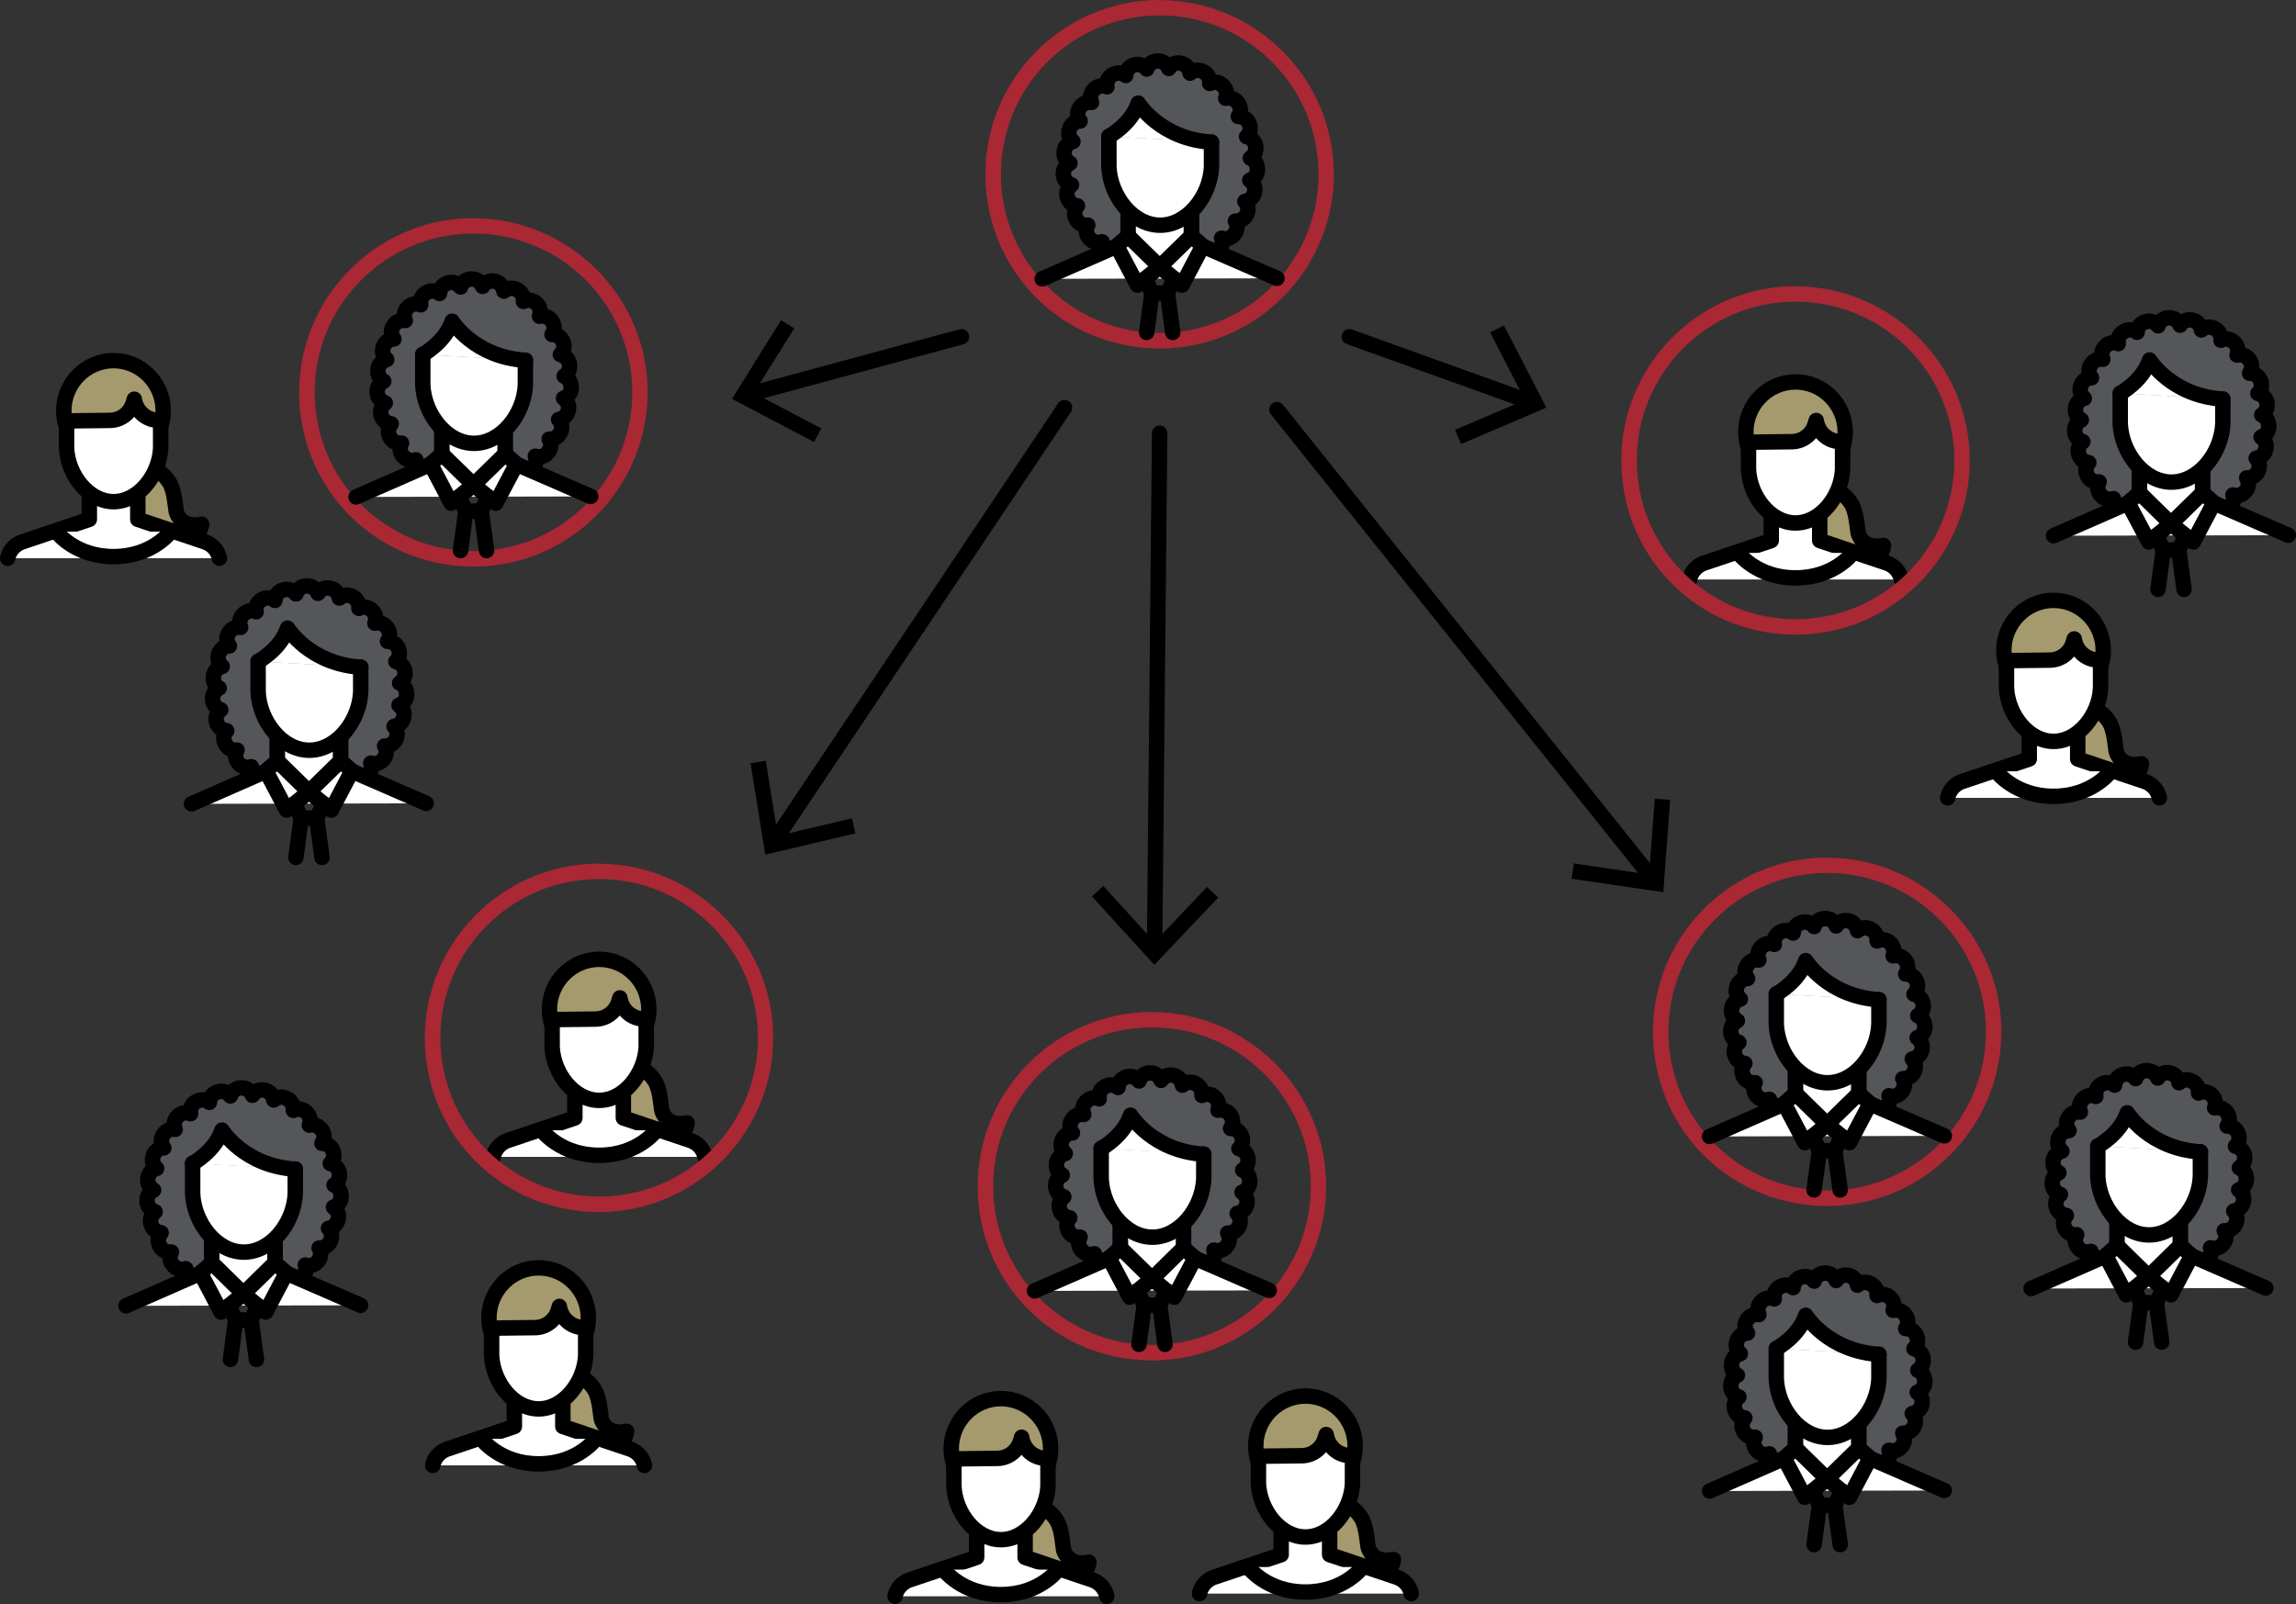 <?xml version="1.0" encoding="UTF-8"?>
<svg id="Layer_2" data-name="Layer 2" xmlns="http://www.w3.org/2000/svg" viewBox="0 0 223.1 155.9">
  <rect x="0" y="0" width="223.1" height="155.9" fill="#333333" stroke="none"/>
  <defs>
    <style>
      .cls-1, .cls-2 {
        fill: #a59a6e;
      }

      .cls-3 {
        fill: #aa2734;
      }

      .cls-4 {
        fill: #54565a;
      }

      .cls-4, .cls-2, .cls-5, .cls-6 {
        stroke: #000;
        stroke-linecap: round;
        stroke-linejoin: round;
        stroke-width: 1.5px;
      }

      .cls-5 {
        fill: #fff;
      }

      .cls-6 {
        fill: none;
      }
    </style>
  </defs>
  <g id="Content">
    <g>
      <g>
        <path class="cls-3" d="m112.69,1.5c8.46,0,15.35,6.82,15.43,15.29.07,8.14-6.17,14.87-14.16,15.52-.37.03-.75.05-1.13.05-.05,0-.11,0-.16,0-.42,0-.84-.02-1.25-.05-7.87-.64-14.09-7.19-14.16-15.24-.08-8.52,6.77-15.49,15.29-15.57.05,0,.09,0,.14,0m0-1.5h-.16c-9.33.09-16.86,7.75-16.78,17.09.08,8.82,6.76,16.01,15.54,16.72.46.04.92.06,1.37.06h.18c.42,0,.84-.02,1.24-.06,8.78-.71,15.61-8.19,15.53-17.02-.08-9.25-7.68-16.78-16.93-16.78h0Z"/>
        <g>
          <path class="cls-4" d="m122.17,16.42c.01-.47-.26-.88-.67-1.05.38-.23.59-.68.51-1.14v-.05c-.09-.46-.45-.81-.88-.9.32-.3.44-.77.27-1.21l-.03-.07c-.18-.44-.6-.69-1.05-.68.26-.37.28-.88,0-1.28l-.03-.04c-.27-.39-.75-.56-1.19-.45.17-.42.06-.93-.29-1.25,0,0-.02-.02-.02-.02-.35-.32-.85-.37-1.25-.17.06-.44-.16-.9-.58-1.12l-.05-.03c-.42-.23-.93-.15-1.27.15-.06-.45-.39-.84-.85-.95,0,0-.05-.01-.06-.01-.47-.11-.92.11-1.16.5-.16-.42-.57-.73-1.05-.72h-.09c-.48.02-.87.34-1,.78-.27-.36-.75-.54-1.21-.4l-.07.02c-.46.15-.74.56-.76,1.01-.36-.29-.87-.33-1.28-.08l-.04.02c-.41.25-.6.72-.51,1.16-.41-.18-.91-.1-1.24.24l-.04.04c-.33.34-.4.83-.22,1.24-.44-.08-.89.11-1.14.5l-.04.06c-.25.41-.2.89.08,1.24-.44,0-.86.29-1.02.73l-.02.07c-.16.45,0,.92.34,1.2-.43.1-.78.46-.85.92v.07c-.07.47.17.9.56,1.11-.4.19-.67.6-.64,1.07v.07c.04.47.36.84.79.97-.36.26-.54.73-.41,1.18l.02.07c.13.46.53.75.97.79-.3.34-.37.83-.15,1.25l.03.06c.23.42.68.62,1.12.56-.22.4-.18.91.14,1.27l.03.03c.31.36.8.47,1.22.32-.11.43.04.91.43,1.18l.06.04c.39.28.89.25,1.26-.01-.01.46.26.89.71,1.07l.07.03c.45.17.93.02,1.22-.33.11.44.49.79.97.84h.07s.04.01.07.01c.45.01.85-.25,1.03-.65.22.4.68.65,1.16.57,0,0,.06,0,.06,0,.48-.08.81-.46.88-.91.31.33.81.45,1.25.26l.08-.03c.43-.2.67-.64.63-1.09.39.24.9.22,1.27-.08l.05-.04c.38-.3.49-.79.34-1.21.43.15.93.01,1.23-.37l.03-.04c.29-.37.31-.87.08-1.25.44.04.88-.21,1.09-.63l.02-.04c.2-.42.12-.91-.19-1.24.43-.06.81-.38.92-.83l.02-.07c.11-.46-.09-.91-.46-1.16.42-.14.73-.53.75-1v-.1s0-.01,0-.01Z"/>
          <g>
            <g>
              <polyline class="cls-5" points="124.08 27.05 115.76 23.44 115.76 19.81 109.62 19.81 109.62 23.44 101.27 27.1"/>
              <polygon class="cls-5" points="112.69 25.93 115.76 23.44 115.76 19.81 109.62 19.81 109.62 23.44 112.69 25.93"/>
              <polygon class="cls-5" points="112.69 25.93 110.52 27.71 108.51 23.9 109.62 22.93 112.69 25.93"/>
              <polygon class="cls-5" points="112.69 25.93 114.86 27.71 116.87 23.9 115.76 22.93 112.69 25.93"/>
              <polyline class="cls-6" points="114.1 27.09 113.44 28.49 112.69 28.49 111.94 28.49 111.28 27.09"/>
              <line class="cls-6" x1="113.95" y1="32.31" x2="113.44" y2="28.49"/>
              <line class="cls-6" x1="111.94" y1="28.49" x2="111.42" y2="32.31"/>
            </g>
            <path class="cls-5" d="m117.72,13.81c0,3.61,0-1.21,0,2.4-.13,2.89-2.37,5.7-5.02,5.68-2.63-.02-4.82-2.82-4.95-5.68,0-3.61,0,.65,0-2.96"/>
            <path class="cls-5" d="m107.75,13.26s2.18-1.19,2.85-3.24c0,0,2.14,3.49,7.12,3.8"/>
          </g>
        </g>
      </g>
      <g>
        <path class="cls-3" d="m46.01,22.7c8.46,0,15.35,6.82,15.43,15.29.07,8.14-6.17,14.87-14.16,15.52-.37.03-.75.05-1.13.05-.05,0-.11,0-.16,0-.42,0-.84-.02-1.25-.05-7.87-.64-14.09-7.19-14.16-15.24-.08-8.52,6.77-15.49,15.29-15.57.05,0,.09,0,.14,0m0-1.5h-.16c-9.33.09-16.86,7.75-16.78,17.09.08,8.82,6.76,16.01,15.54,16.72.46.04.92.06,1.37.06h.18c.42,0,.84-.02,1.24-.06,8.78-.71,15.61-8.19,15.53-17.02-.08-9.25-7.68-16.78-16.93-16.78h0Z"/>
        <g>
          <path class="cls-4" d="m55.49,37.61c.01-.47-.26-.88-.67-1.05.38-.23.59-.68.51-1.14v-.05c-.09-.46-.45-.81-.88-.9.32-.3.44-.77.27-1.21l-.03-.07c-.18-.44-.6-.69-1.05-.68.26-.37.28-.88,0-1.28l-.03-.04c-.27-.39-.75-.56-1.19-.45.17-.42.06-.93-.29-1.25,0,0-.02-.02-.02-.02-.35-.32-.85-.37-1.25-.17.06-.44-.16-.9-.58-1.12l-.05-.03c-.42-.23-.93-.15-1.27.15-.06-.45-.39-.84-.85-.95,0,0-.05-.01-.06-.01-.47-.11-.92.11-1.16.5-.16-.42-.57-.73-1.05-.72h-.09c-.48.02-.87.34-1,.78-.27-.36-.75-.54-1.21-.4l-.07.02c-.46.15-.74.56-.76,1.01-.36-.29-.87-.33-1.28-.08l-.04.02c-.41.25-.6.72-.51,1.16-.41-.18-.91-.1-1.24.24l-.04.04c-.33.34-.4.83-.22,1.24-.44-.08-.89.11-1.14.5l-.04.06c-.25.41-.2.89.08,1.24-.44,0-.86.29-1.02.73l-.02.07c-.16.45,0,.92.34,1.2-.43.1-.78.46-.85.92v.07c-.07.47.17.9.56,1.11-.4.19-.67.6-.64,1.07v.07c.04.47.36.84.79.97-.36.26-.54.73-.41,1.18l.02.07c.13.46.53.75.97.79-.3.34-.37.83-.15,1.25l.03.06c.23.42.68.62,1.12.56-.22.4-.18.91.14,1.27l.03.03c.31.36.8.47,1.22.32-.11.43.04.91.43,1.18l.06.04c.39.28.89.25,1.26-.01-.01.46.26.89.71,1.07l.07.03c.45.17.93.02,1.22-.33.11.44.49.79.97.84h.07s.04.01.07.01c.45.01.85-.25,1.03-.65.22.4.68.65,1.16.57,0,0,.06,0,.06,0,.48-.08.81-.46.88-.91.31.33.81.45,1.25.26l.08-.03c.43-.2.67-.64.63-1.09.39.24.9.22,1.27-.08l.05-.04c.38-.3.49-.79.34-1.21.43.15.93.01,1.23-.37l.03-.04c.29-.37.31-.87.08-1.25.44.04.88-.21,1.09-.63l.02-.04c.2-.42.12-.91-.19-1.24.43-.06.81-.38.92-.83l.02-.07c.11-.46-.09-.91-.46-1.16.42-.14.73-.53.75-1v-.1s0-.01,0-.01Z"/>
          <g>
            <g>
              <polyline class="cls-5" points="57.4 48.25 49.08 44.64 49.08 41 42.94 41 42.94 44.64 34.6 48.3"/>
              <polygon class="cls-5" points="46.01 47.13 49.08 44.64 49.08 41 42.94 41 42.94 44.64 46.01 47.13"/>
              <polygon class="cls-5" points="46.01 47.13 43.84 48.91 41.83 45.1 42.94 44.13 46.01 47.13"/>
              <polygon class="cls-5" points="46.01 47.13 48.18 48.91 50.19 45.1 49.08 44.13 46.01 47.13"/>
              <polyline class="cls-6" points="47.42 48.29 46.76 49.68 46.01 49.68 45.26 49.68 44.6 48.29"/>
              <line class="cls-6" x1="47.28" y1="53.51" x2="46.76" y2="49.69"/>
              <line class="cls-6" x1="45.26" y1="49.69" x2="44.75" y2="53.51"/>
            </g>
            <path class="cls-5" d="m51.05,35.01c0,3.61,0-1.21,0,2.4-.13,2.89-2.37,5.7-5.02,5.68-2.63-.02-4.82-2.82-4.95-5.68,0-3.61,0,.65,0-2.96"/>
            <path class="cls-5" d="m41.08,34.46s2.18-1.19,2.85-3.24c0,0,2.14,3.49,7.12,3.8"/>
          </g>
        </g>
      </g>
      <g>
        <path class="cls-3" d="m177.54,84.85c8.46,0,15.35,6.82,15.43,15.29.07,8.14-6.17,14.87-14.16,15.52-.37.03-.75.05-1.13.05-.05,0-.11,0-.16,0-.42,0-.83-.02-1.24-.05-7.87-.64-14.09-7.19-14.16-15.24-.08-8.52,6.77-15.49,15.29-15.57.05,0,.09,0,.14,0m0-1.5h-.16c-9.33.09-16.86,7.75-16.78,17.09.08,8.82,6.76,16.01,15.54,16.72.46.04.92.06,1.37.06h.18c.42,0,.84-.02,1.24-.06,8.78-.71,15.61-8.19,15.53-17.02-.08-9.25-7.68-16.78-16.93-16.78h0Z"/>
        <g>
          <path class="cls-4" d="m187.02,99.77c.01-.47-.26-.88-.67-1.05.38-.23.59-.68.51-1.14v-.05c-.09-.46-.45-.81-.88-.9.32-.3.44-.77.27-1.21l-.03-.07c-.18-.44-.6-.69-1.05-.68.26-.37.28-.88,0-1.28l-.03-.04c-.27-.39-.75-.56-1.19-.45.17-.42.06-.93-.29-1.25,0,0-.02-.02-.02-.02-.35-.32-.85-.37-1.25-.17.06-.44-.16-.9-.58-1.12l-.05-.03c-.42-.23-.93-.15-1.27.15-.06-.45-.39-.84-.85-.95,0,0-.05-.01-.06-.01-.47-.11-.92.11-1.16.5-.16-.42-.57-.73-1.05-.72h-.09c-.48.02-.87.34-1,.78-.27-.36-.75-.54-1.21-.4l-.07.02c-.46.15-.74.56-.76,1.01-.36-.29-.87-.33-1.28-.08l-.04.02c-.41.25-.6.72-.51,1.16-.41-.18-.91-.1-1.24.24l-.04.04c-.33.34-.4.83-.22,1.24-.44-.08-.89.11-1.14.5l-.04.06c-.25.41-.2.89.08,1.24-.44,0-.86.29-1.02.73l-.02.07c-.16.45,0,.92.34,1.2-.43.1-.78.46-.85.92v.07c-.07.47.17.9.56,1.11-.4.19-.67.6-.64,1.07v.07c.04.47.36.84.79.97-.36.26-.54.73-.41,1.18l.02.07c.13.46.53.75.97.79-.3.34-.37.83-.15,1.25l.03.06c.23.42.68.62,1.12.56-.22.4-.18.91.14,1.27l.03.03c.31.36.8.47,1.22.32-.11.43.04.91.43,1.18l.06.04c.39.28.89.25,1.26-.01-.01.46.26.89.71,1.07l.07.03c.45.17.93.02,1.22-.33.11.44.49.79.97.84h.07s.04.01.07.01c.45.01.85-.25,1.03-.65.22.4.68.65,1.16.57,0,0,.06,0,.06,0,.48-.08.81-.46.88-.91.31.33.81.45,1.25.26l.08-.03c.43-.2.67-.64.63-1.09.39.24.9.22,1.27-.08l.05-.04c.38-.3.49-.79.34-1.21.43.15.93.01,1.23-.37l.03-.04c.29-.37.31-.87.08-1.25.44.04.88-.21,1.09-.63l.02-.04c.2-.42.12-.91-.19-1.24.43-.06.81-.38.92-.83l.02-.07c.11-.46-.09-.91-.46-1.16.42-.14.73-.53.75-1v-.1s0-.01,0-.01Z"/>
          <g>
            <g>
              <polyline class="cls-5" points="188.93 110.4 180.61 106.8 180.61 103.16 174.47 103.16 174.47 106.8 166.12 110.46"/>
              <polygon class="cls-5" points="177.54 109.28 180.61 106.8 180.61 103.16 174.47 103.16 174.47 106.8 177.54 109.28"/>
              <polygon class="cls-5" points="177.54 109.28 175.37 111.06 173.36 107.26 174.47 106.28 177.54 109.28"/>
              <polygon class="cls-5" points="177.54 109.28 179.71 111.06 181.72 107.26 180.61 106.28 177.54 109.28"/>
              <polyline class="cls-6" points="178.95 110.44 178.29 111.84 177.54 111.84 176.79 111.84 176.13 110.44"/>
              <line class="cls-6" x1="178.81" y1="115.66" x2="178.29" y2="111.84"/>
              <line class="cls-6" x1="176.79" y1="111.84" x2="176.27" y2="115.66"/>
            </g>
            <path class="cls-5" d="m182.57,97.16c0,3.61,0-1.21,0,2.4-.13,2.89-2.37,5.7-5.02,5.68-2.63-.02-4.82-2.82-4.95-5.68,0-3.61,0,.65,0-2.96"/>
            <path class="cls-5" d="m172.61,96.61s2.18-1.19,2.85-3.24c0,0,2.14,3.49,7.12,3.8"/>
          </g>
        </g>
      </g>
      <g>
        <path class="cls-3" d="m111.94,99.86c8.46,0,15.35,6.82,15.43,15.29.07,8.14-6.17,14.87-14.16,15.52-.37.03-.75.05-1.13.05-.05,0-.11,0-.16,0-.42,0-.84-.02-1.25-.05-7.87-.64-14.09-7.19-14.16-15.24-.08-8.52,6.77-15.49,15.29-15.57.05,0,.09,0,.14,0m0-1.5h-.16c-9.33.09-16.86,7.75-16.78,17.09.08,8.82,6.76,16.01,15.54,16.72.46.04.92.06,1.37.06h.18c.42,0,.84-.02,1.24-.06,8.78-.71,15.61-8.19,15.53-17.02-.08-9.25-7.68-16.78-16.93-16.78h0Z"/>
        <g>
          <path class="cls-4" d="m121.42,114.78c.01-.47-.26-.88-.67-1.05.38-.23.59-.68.51-1.14v-.05c-.09-.46-.45-.81-.88-.9.32-.3.44-.77.27-1.21l-.03-.07c-.18-.44-.6-.69-1.05-.68.26-.37.28-.88,0-1.28l-.03-.04c-.27-.39-.75-.56-1.19-.45.17-.42.06-.93-.29-1.25,0,0-.02-.02-.02-.02-.35-.32-.85-.37-1.25-.17.06-.44-.16-.9-.58-1.12l-.05-.03c-.42-.23-.93-.15-1.27.15-.06-.45-.39-.84-.85-.95,0,0-.05-.01-.06-.01-.47-.11-.92.11-1.16.5-.16-.42-.57-.73-1.05-.72h-.09c-.48.02-.87.34-1,.78-.27-.36-.75-.54-1.21-.4l-.07.02c-.46.15-.74.56-.76,1.01-.36-.29-.87-.33-1.28-.08l-.04.02c-.41.25-.6.72-.51,1.16-.41-.18-.91-.1-1.24.24l-.04.04c-.33.34-.4.83-.22,1.24-.44-.08-.89.11-1.14.5l-.04.06c-.25.41-.2.89.08,1.24-.44,0-.86.29-1.02.73l-.02.07c-.16.45,0,.92.34,1.2-.43.1-.78.46-.85.92v.07c-.07.47.17.9.56,1.11-.4.19-.67.6-.64,1.07v.07c.04.47.36.84.79.97-.36.26-.54.73-.41,1.18l.02.07c.13.46.53.75.97.79-.3.34-.37.83-.15,1.25l.03.06c.23.42.68.62,1.12.56-.22.4-.18.91.14,1.27l.03.03c.31.36.8.47,1.22.32-.11.43.04.91.43,1.18l.06.04c.39.28.89.25,1.26-.01-.01.46.26.89.71,1.07l.07.03c.45.17.93.02,1.22-.33.11.44.49.79.97.84h.07s.04.01.07.01c.45.01.85-.25,1.03-.65.22.4.68.65,1.16.57,0,0,.06,0,.06,0,.48-.08.81-.46.88-.91.31.33.81.45,1.25.26l.08-.03c.43-.2.67-.64.63-1.09.39.24.9.22,1.27-.08l.05-.04c.38-.3.49-.79.34-1.21.43.15.93.01,1.23-.37l.03-.04c.29-.37.31-.87.08-1.25.44.04.88-.21,1.09-.63l.02-.04c.2-.42.12-.91-.19-1.24.43-.06.81-.38.92-.83l.02-.07c.11-.46-.09-.91-.46-1.16.42-.14.73-.53.75-1v-.1s0-.01,0-.01Z"/>
          <g>
            <g>
              <polyline class="cls-5" points="123.33 125.42 115 121.81 115 118.17 108.87 118.17 108.87 121.81 100.52 125.47"/>
              <polygon class="cls-5" points="111.94 124.3 115 121.81 115 118.17 108.87 118.17 108.87 121.81 111.94 124.3"/>
              <polygon class="cls-5" points="111.94 124.3 109.77 126.08 107.76 122.27 108.87 121.29 111.94 124.3"/>
              <polygon class="cls-5" points="111.94 124.3 114.11 126.08 116.12 122.27 115 121.29 111.94 124.3"/>
              <polyline class="cls-6" points="113.35 125.46 112.69 126.85 111.94 126.85 111.19 126.85 110.52 125.46"/>
              <line class="cls-6" x1="113.2" y1="130.67" x2="112.69" y2="126.85"/>
              <line class="cls-6" x1="111.19" y1="126.85" x2="110.67" y2="130.67"/>
            </g>
            <path class="cls-5" d="m116.97,112.17c0,3.61,0-1.21,0,2.4-.13,2.89-2.37,5.7-5.02,5.68-2.63-.02-4.82-2.82-4.95-5.68,0-3.61,0,.65,0-2.96"/>
            <path class="cls-5" d="m107,111.63s2.18-1.19,2.85-3.24c0,0,2.14,3.49,7.12,3.8"/>
          </g>
        </g>
      </g>
      <g>
        <line class="cls-6" x1="124.08" y1="39.81" x2="160.61" y2="85.45"/>
        <polygon points="152.71 85.41 152.93 83.92 160.24 85 160.79 77.63 162.29 77.74 161.62 86.72 152.71 85.41"/>
      </g>
      <g>
        <line class="cls-6" x1="112.68" y1="42.11" x2="112.19" y2="92.15"/>
        <polygon points="106.1 87.12 107.21 86.11 112.19 91.58 117.28 86.21 118.37 87.24 112.17 93.78 106.1 87.12"/>
      </g>
      <g>
        <line class="cls-6" x1="103.44" y1="39.62" x2="75.26" y2="81.72"/>
        <polygon points="72.93 74.18 74.41 73.94 75.58 81.24 82.78 79.54 83.12 81 74.36 83.07 72.93 74.18"/>
      </g>
      <g>
        <line class="cls-6" x1="93.43" y1="32.73" x2="72.7" y2="38.34"/>
        <polygon points="75.89 31.12 77.17 31.92 73.25 38.19 79.8 41.64 79.1 42.96 71.13 38.77 75.89 31.12"/>
      </g>
      <g>
        <line class="cls-6" x1="131.11" y1="32.73" x2="148.73" y2="39.07"/>
        <polygon points="141.97 43.16 141.38 41.78 148.18 38.88 144.79 32.3 146.13 31.62 150.26 39.62 141.97 43.16"/>
      </g>
      <g>
        <polygon class="cls-1" points="104.8 153.1 98.5 152.01 98.5 147.23 102.39 147.56 103.43 151.07 104.8 153.1"/>
        <path class="cls-2" d="m100.26,146.57c.73-.27,1.73.07,2.44,1.25.53.89.56,2.55.67,2.89.22.68.95,1.45,2.44,1.13,0,0-.12,1.12-.96,1.28"/>
        <path class="cls-2" d="m102.09,140.81c0,2.67-2.16,4.83-4.83,4.83s-4.83-2.16-4.83-4.83,2.16-4.87,4.83-4.87,4.83,2.2,4.83,4.87Z"/>
        <g>
          <path class="cls-5" d="m107.54,155.15c-.13-.69-.63-1.28-1.32-1.56l-6.61-2.22v-3.3h-4.71v3.3l-6.61,2.22c-.69.28-1.19.87-1.32,1.56"/>
          <path class="cls-5" d="m101.83,141.74c0,3.31,0-.61,0,2.7-.12,2.65-2.17,5.23-4.6,5.21-2.41-.02-4.42-2.58-4.54-5.21,0-3.31,0,.67,0-2.64l4.22-.05c1.04-.01,1.95-.7,2.25-1.69l.11-.37.03.14c.24,1.19,1.33,2.01,2.54,1.9h0Z"/>
          <path class="cls-5" d="m91.69,152.56s1.76,2.43,5.56,2.43,5.56-2.43,5.56-2.43"/>
        </g>
      </g>
      <g>
        <polygon class="cls-1" points="134.39 152.84 128.09 151.75 128.09 146.97 131.97 147.3 133.01 150.81 134.39 152.84"/>
        <path class="cls-2" d="m129.85,146.31c.73-.27,1.73.07,2.44,1.25.53.89.56,2.55.67,2.89.22.68.95,1.45,2.44,1.13,0,0-.12,1.12-.96,1.28"/>
        <path class="cls-2" d="m131.68,140.56c0,2.67-2.16,4.83-4.83,4.83s-4.83-2.16-4.83-4.83,2.16-4.87,4.83-4.87,4.83,2.2,4.83,4.87Z"/>
        <g>
          <path class="cls-5" d="m137.13,154.89c-.13-.69-.63-1.28-1.32-1.56l-6.61-2.22v-3.3h-4.71v3.3l-6.61,2.22c-.69.28-1.19.87-1.32,1.56"/>
          <path class="cls-5" d="m131.42,141.48c0,3.31,0-.61,0,2.7-.12,2.65-2.17,5.23-4.6,5.21-2.41-.02-4.42-2.58-4.54-5.21,0-3.31,0,.67,0-2.64l4.22-.05c1.04-.01,1.95-.7,2.25-1.69l.11-.37.03.14c.24,1.19,1.33,2.01,2.54,1.9h0Z"/>
          <path class="cls-5" d="m121.28,152.31s1.76,2.43,5.56,2.43,5.56-2.43,5.56-2.43"/>
        </g>
      </g>
      <g>
        <polygon class="cls-1" points="59.88 140.39 53.58 139.3 53.58 134.51 57.47 134.85 58.51 138.35 59.88 140.39"/>
        <path class="cls-2" d="m55.34,133.85c.73-.27,1.73.07,2.44,1.25.53.89.56,2.55.67,2.89.22.68.95,1.45,2.44,1.13,0,0-.12,1.12-.96,1.28"/>
        <path class="cls-2" d="m57.17,128.1c0,2.67-2.16,4.83-4.83,4.83s-4.83-2.16-4.83-4.83,2.16-4.87,4.83-4.87,4.83,2.2,4.83,4.87Z"/>
        <g>
          <path class="cls-5" d="m62.62,142.43c-.13-.69-.63-1.28-1.32-1.56l-6.61-2.22v-3.3h-4.71v3.3l-6.61,2.22c-.69.28-1.19.87-1.32,1.56"/>
          <path class="cls-5" d="m56.91,129.03c0,3.31,0-.61,0,2.7-.12,2.65-2.17,5.23-4.6,5.21-2.41-.02-4.42-2.58-4.54-5.21,0-3.31,0,.67,0-2.64l4.22-.05c1.04-.01,1.95-.7,2.25-1.69l.11-.37.03.14c.24,1.19,1.33,2.01,2.54,1.9h0Z"/>
          <path class="cls-5" d="m46.78,139.85s1.76,2.43,5.56,2.43,5.56-2.43,5.56-2.43"/>
        </g>
      </g>
      <g>
        <polygon class="cls-1" points="18.58 52.21 12.28 51.12 12.28 46.34 16.16 46.67 17.2 50.18 18.58 52.21"/>
        <path class="cls-2" d="m14.04,45.68c.73-.27,1.73.07,2.44,1.25.53.89.56,2.55.67,2.89.22.68.95,1.45,2.44,1.13,0,0-.12,1.12-.96,1.28"/>
        <path class="cls-2" d="m15.86,39.92c0,2.67-2.16,4.83-4.83,4.83s-4.83-2.16-4.83-4.83,2.16-4.87,4.83-4.87,4.83,2.2,4.83,4.87Z"/>
        <g>
          <path class="cls-5" d="m21.32,54.26c-.13-.69-.63-1.28-1.32-1.56l-6.61-2.22v-3.3h-4.71v3.3l-6.61,2.22c-.69.28-1.19.87-1.32,1.56"/>
          <path class="cls-5" d="m15.61,40.85c0,3.31,0-.61,0,2.7-.12,2.65-2.17,5.23-4.6,5.21-2.41-.02-4.42-2.58-4.54-5.21,0-3.31,0,.67,0-2.64l4.22-.05c1.04-.01,1.95-.7,2.25-1.69l.11-.37.03.14c.24,1.19,1.33,2.01,2.54,1.9h0Z"/>
          <path class="cls-5" d="m5.47,51.67s1.76,2.43,5.56,2.43,5.56-2.43,5.56-2.43"/>
        </g>
      </g>
      <g>
        <g>
          <polygon class="cls-1" points="65.76 110.4 59.46 109.31 59.46 104.53 63.35 104.86 64.39 108.36 65.76 110.4"/>
          <path class="cls-2" d="m61.22,103.87c.73-.27,1.73.07,2.44,1.25.53.89.56,2.55.67,2.89.22.68.95,1.45,2.44,1.13,0,0-.12,1.12-.96,1.28"/>
          <path class="cls-2" d="m63.05,98.11c0,2.67-2.16,4.83-4.83,4.83s-4.83-2.16-4.83-4.83,2.16-4.87,4.83-4.87,4.83,2.2,4.83,4.87Z"/>
          <g>
            <path class="cls-5" d="m68.5,112.44c-.13-.69-.63-1.28-1.32-1.56l-6.61-2.22v-3.3h-4.71v3.3l-6.61,2.22c-.69.28-1.19.87-1.32,1.56"/>
            <path class="cls-5" d="m62.79,99.04c0,3.31,0-.61,0,2.7-.12,2.65-2.17,5.23-4.6,5.21-2.41-.02-4.42-2.58-4.54-5.21,0-3.31,0,.67,0-2.64l4.22-.05c1.04-.01,1.95-.7,2.25-1.69l.11-.37.03.14c.24,1.19,1.33,2.01,2.54,1.9h0Z"/>
            <path class="cls-5" d="m52.65,109.86s1.76,2.43,5.56,2.43,5.56-2.43,5.56-2.43"/>
          </g>
        </g>
        <path class="cls-3" d="m58.22,85.44c8.46,0,15.35,6.82,15.43,15.29.07,8.14-6.17,14.87-14.16,15.52-.37.03-.75.05-1.13.05-.05,0-.1,0-.16,0-.42,0-.84-.02-1.25-.05-7.87-.64-14.09-7.19-14.16-15.24-.08-8.52,6.77-15.49,15.29-15.57.05,0,.09,0,.14,0m0-1.5h-.16c-9.33.09-16.86,7.75-16.78,17.09.08,8.82,6.76,16.01,15.54,16.72.46.04.93.06,1.37.06h.17c.42,0,.84-.02,1.24-.06,8.78-.71,15.61-8.19,15.53-17.02-.08-9.25-7.68-16.78-16.93-16.78h0Z"/>
      </g>
      <g>
        <g>
          <polygon class="cls-1" points="182.01 54.28 175.72 53.19 175.72 48.41 179.6 48.74 180.64 52.24 182.01 54.28"/>
          <path class="cls-2" d="m177.47,47.75c.73-.27,1.73.07,2.44,1.25.53.89.56,2.55.67,2.89.22.68.95,1.45,2.44,1.13,0,0-.12,1.12-.96,1.28"/>
          <path class="cls-2" d="m179.3,41.99c0,2.67-2.16,4.83-4.83,4.83s-4.83-2.16-4.83-4.83,2.16-4.87,4.83-4.87,4.83,2.2,4.83,4.87Z"/>
          <g>
            <path class="cls-5" d="m184.75,56.32c-.13-.69-.63-1.28-1.32-1.56l-6.61-2.22v-3.3h-4.71v3.3l-6.61,2.22c-.69.28-1.19.87-1.32,1.56"/>
            <path class="cls-5" d="m179.04,42.92c0,3.31,0-.61,0,2.7-.12,2.65-2.17,5.23-4.6,5.21-2.41-.02-4.42-2.58-4.54-5.21,0-3.31,0,.67,0-2.64l4.22-.05c1.04-.01,1.95-.7,2.25-1.69l.11-.37.03.14c.24,1.19,1.33,2.01,2.54,1.9h0Z"/>
            <path class="cls-5" d="m168.91,53.74s1.76,2.43,5.56,2.43,5.56-2.43,5.56-2.43"/>
          </g>
        </g>
        <path class="cls-3" d="m174.47,29.32c8.46,0,15.35,6.82,15.43,15.29.07,8.14-6.17,14.87-14.16,15.52-.37.03-.75.05-1.13.05-.05,0-.11,0-.16,0-.42,0-.83-.02-1.24-.05-7.87-.64-14.09-7.19-14.16-15.24-.08-8.52,6.77-15.49,15.29-15.57.05,0,.09,0,.14,0m0-1.5h-.16c-9.33.09-16.86,7.75-16.78,17.09.08,8.82,6.76,16.01,15.54,16.72.46.04.92.06,1.37.06h.18c.42,0,.84-.02,1.24-.06,8.78-.71,15.61-8.19,15.53-17.02-.08-9.25-7.68-16.78-16.93-16.78h0Z"/>
      </g>
      <g>
        <path class="cls-4" d="m39.5,67.44c.01-.47-.26-.88-.67-1.05.38-.23.59-.68.51-1.14v-.05c-.09-.46-.45-.81-.88-.9.32-.3.44-.77.27-1.21l-.03-.07c-.18-.44-.6-.69-1.05-.68.26-.37.28-.88,0-1.28l-.03-.04c-.27-.39-.75-.56-1.19-.45.17-.42.06-.93-.29-1.25,0,0-.02-.02-.02-.02-.35-.32-.85-.37-1.25-.17.06-.44-.16-.9-.58-1.12l-.05-.03c-.42-.23-.93-.15-1.27.15-.06-.45-.39-.84-.85-.95,0,0-.05-.01-.06-.01-.47-.11-.92.11-1.16.5-.16-.42-.57-.73-1.05-.72h-.09c-.48.02-.87.34-1,.78-.27-.36-.75-.54-1.21-.4l-.07.02c-.46.15-.74.56-.76,1.01-.36-.29-.87-.33-1.28-.08l-.04.02c-.41.25-.6.72-.51,1.16-.41-.18-.91-.1-1.24.24l-.04.04c-.33.34-.4.83-.22,1.24-.44-.08-.89.11-1.14.5l-.04.06c-.25.41-.2.89.08,1.24-.44,0-.86.29-1.02.73l-.02.07c-.16.45,0,.92.34,1.2-.43.1-.78.46-.85.92v.07c-.07.47.17.9.56,1.11-.4.19-.67.6-.64,1.07v.07c.04.47.36.84.79.97-.36.26-.54.73-.41,1.18l.02.07c.13.46.53.75.97.79-.3.34-.37.83-.15,1.25l.03.06c.23.42.68.62,1.12.56-.22.4-.18.91.14,1.27l.03.03c.31.36.8.47,1.22.32-.11.43.04.91.43,1.18l.06.04c.39.28.89.25,1.26-.01-.01.46.26.89.71,1.07l.07.03c.45.17.93.02,1.22-.33.11.44.49.79.97.84h.07s.04.01.07.01c.45.01.85-.25,1.03-.65.22.4.68.65,1.16.57,0,0,.06,0,.06,0,.48-.08.81-.46.88-.91.31.33.81.45,1.25.26l.08-.03c.43-.2.67-.64.63-1.09.39.24.9.22,1.27-.08l.05-.04c.38-.3.49-.79.34-1.21.43.15.93.01,1.23-.37l.03-.04c.29-.37.31-.87.08-1.25.44.04.88-.21,1.09-.63l.02-.04c.2-.42.12-.91-.19-1.24.43-.06.81-.38.92-.83l.02-.07c.11-.46-.09-.91-.46-1.16.42-.14.73-.53.75-1v-.1s0-.01,0-.01Z"/>
        <g>
          <g>
            <polyline class="cls-5" points="41.41 78.08 33.09 74.47 33.09 70.83 26.95 70.83 26.95 74.47 18.61 78.13"/>
            <polygon class="cls-5" points="30.02 76.96 33.09 74.47 33.09 70.83 26.95 70.83 26.95 74.47 30.02 76.96"/>
            <polygon class="cls-5" points="30.02 76.96 27.85 78.74 25.84 74.93 26.95 73.96 30.02 76.96"/>
            <polygon class="cls-5" points="30.02 76.96 32.19 78.74 34.2 74.93 33.09 73.96 30.02 76.96"/>
            <polyline class="cls-6" points="31.43 78.12 30.77 79.51 30.02 79.51 29.27 79.51 28.61 78.12"/>
            <line class="cls-6" x1="31.29" y1="83.34" x2="30.77" y2="79.51"/>
            <line class="cls-6" x1="29.27" y1="79.51" x2="28.75" y2="83.34"/>
          </g>
          <path class="cls-5" d="m35.05,64.84c0,3.61,0-1.21,0,2.4-.13,2.89-2.37,5.7-5.02,5.68-2.63-.02-4.82-2.82-4.95-5.68,0-3.61,0,.65,0-2.96"/>
          <path class="cls-5" d="m25.09,64.29s2.18-1.19,2.85-3.24c0,0,2.14,3.49,7.12,3.8"/>
        </g>
      </g>
      <g>
        <polygon class="cls-1" points="207.08 75.51 200.79 74.42 200.79 69.63 204.67 69.97 205.71 73.47 207.08 75.51"/>
        <path class="cls-2" d="m202.54,68.97c.73-.27,1.73.07,2.44,1.25.53.89.56,2.55.67,2.89.22.68.95,1.45,2.44,1.13,0,0-.12,1.12-.96,1.28"/>
        <path class="cls-2" d="m204.37,63.22c0,2.67-2.16,4.83-4.83,4.83s-4.83-2.16-4.83-4.83,2.16-4.87,4.83-4.87,4.83,2.2,4.83,4.87Z"/>
        <g>
          <path class="cls-5" d="m209.82,77.55c-.13-.69-.63-1.28-1.32-1.56l-6.61-2.22v-3.3h-4.71v3.3l-6.61,2.22c-.69.28-1.19.87-1.32,1.56"/>
          <path class="cls-5" d="m204.11,64.15c0,3.31,0-.61,0,2.7-.12,2.65-2.17,5.23-4.6,5.21-2.41-.02-4.42-2.58-4.54-5.21,0-3.31,0,.67,0-2.64l4.22-.05c1.04-.01,1.95-.7,2.25-1.69l.11-.37.03.14c.24,1.19,1.33,2.01,2.54,1.9h0Z"/>
          <path class="cls-5" d="m193.98,74.97s1.76,2.43,5.56,2.43,5.56-2.43,5.56-2.43"/>
        </g>
      </g>
      <g>
        <path class="cls-4" d="m220.44,41.38c.01-.47-.26-.88-.67-1.05.38-.23.59-.68.51-1.14v-.05c-.09-.46-.45-.81-.88-.9.32-.3.44-.77.27-1.21l-.03-.07c-.18-.44-.6-.69-1.05-.68.26-.37.28-.88,0-1.28l-.03-.04c-.27-.39-.75-.56-1.19-.45.17-.42.06-.93-.29-1.25,0,0-.02-.02-.02-.02-.35-.32-.85-.37-1.25-.17.06-.44-.16-.9-.58-1.12l-.05-.03c-.42-.23-.93-.15-1.27.15-.06-.45-.39-.84-.85-.95,0,0-.05-.01-.06-.01-.47-.11-.92.11-1.16.5-.16-.42-.57-.73-1.05-.72h-.09c-.48.02-.87.34-1,.78-.27-.36-.75-.54-1.21-.4l-.07.02c-.46.15-.74.56-.76,1.01-.36-.29-.87-.33-1.28-.08l-.04.02c-.41.25-.6.72-.51,1.16-.41-.18-.91-.1-1.24.24l-.04.04c-.33.34-.4.83-.22,1.24-.44-.08-.89.11-1.14.5l-.04.06c-.25.41-.2.89.08,1.24-.44,0-.86.29-1.02.73l-.02.07c-.16.45,0,.92.34,1.2-.43.1-.78.46-.85.92v.07c-.07.47.17.9.56,1.11-.4.19-.67.6-.64,1.07v.07c.04.47.36.84.79.97-.36.26-.54.73-.41,1.18l.02.07c.13.46.53.75.97.79-.3.34-.37.83-.15,1.25l.03.06c.23.42.68.62,1.12.56-.22.4-.18.91.14,1.27l.03.03c.31.36.8.47,1.22.32-.11.43.04.91.43,1.18l.06.04c.39.28.89.25,1.26-.01-.01.46.26.89.71,1.07l.07.03c.45.17.93.02,1.22-.33.11.44.49.79.97.84h.07s.04.01.07.01c.45.01.85-.25,1.03-.65.22.4.68.65,1.16.57,0,0,.06,0,.06,0,.48-.08.81-.46.88-.91.31.33.81.45,1.25.26l.08-.03c.43-.2.67-.64.63-1.09.39.24.9.22,1.27-.08l.05-.04c.38-.3.49-.79.34-1.21.43.15.93.01,1.23-.37l.03-.04c.29-.37.31-.87.08-1.25.44.04.88-.21,1.09-.63l.02-.04c.2-.42.12-.91-.19-1.24.43-.06.81-.38.92-.83l.02-.07c.11-.46-.09-.91-.46-1.16.42-.14.73-.53.75-1v-.1s0-.01,0-.01Z"/>
        <g>
          <g>
            <polyline class="cls-5" points="222.35 52.02 214.02 48.41 214.02 44.77 207.89 44.77 207.89 48.41 199.54 52.07"/>
            <polygon class="cls-5" points="210.95 50.9 214.02 48.41 214.02 44.77 207.89 44.77 207.89 48.41 210.95 50.9"/>
            <polygon class="cls-5" points="210.95 50.9 208.79 52.68 206.77 48.87 207.89 47.9 210.95 50.9"/>
            <polygon class="cls-5" points="210.95 50.9 213.12 52.68 215.13 48.87 214.02 47.9 210.95 50.9"/>
            <polyline class="cls-6" points="212.37 52.06 211.71 53.45 210.95 53.45 210.2 53.45 209.54 52.06"/>
            <line class="cls-6" x1="212.22" y1="57.28" x2="211.71" y2="53.45"/>
            <line class="cls-6" x1="210.2" y1="53.45" x2="209.69" y2="57.28"/>
          </g>
          <path class="cls-5" d="m215.99,38.78c0,3.61,0-1.21,0,2.4-.13,2.89-2.37,5.7-5.02,5.68-2.63-.02-4.82-2.82-4.95-5.68,0-3.61,0,.65,0-2.96"/>
          <path class="cls-5" d="m206.02,38.23s2.18-1.19,2.85-3.24c0,0,2.14,3.49,7.12,3.8"/>
        </g>
      </g>
      <g>
        <path class="cls-4" d="m218.26,114.55c.01-.47-.26-.88-.67-1.05.38-.23.59-.68.51-1.14v-.05c-.09-.46-.45-.81-.88-.9.32-.3.44-.77.27-1.21l-.03-.07c-.18-.44-.6-.69-1.05-.68.26-.37.28-.88,0-1.28l-.03-.04c-.27-.39-.75-.56-1.19-.45.17-.42.06-.93-.29-1.25,0,0-.02-.02-.02-.02-.35-.32-.85-.37-1.25-.17.06-.44-.16-.9-.58-1.12l-.05-.03c-.42-.23-.93-.15-1.27.15-.06-.45-.39-.84-.85-.95,0,0-.05-.01-.06-.01-.47-.11-.92.11-1.16.5-.16-.42-.57-.73-1.05-.72h-.09c-.48.02-.87.34-1,.78-.27-.36-.75-.54-1.21-.4l-.07.02c-.46.15-.74.56-.76,1.01-.36-.29-.87-.33-1.28-.08l-.04.02c-.41.25-.6.72-.51,1.16-.41-.18-.91-.1-1.24.24l-.04.04c-.33.34-.4.83-.22,1.24-.44-.08-.89.11-1.14.5l-.04.06c-.25.41-.2.89.08,1.24-.44,0-.86.29-1.02.73l-.02.07c-.16.45,0,.92.34,1.2-.43.1-.78.46-.85.92v.07c-.07.47.17.9.56,1.11-.4.19-.67.6-.64,1.07v.07c.04.47.36.84.79.97-.36.26-.54.73-.41,1.18l.02.07c.13.46.53.75.97.79-.3.34-.37.83-.15,1.25l.03.06c.23.42.68.62,1.12.56-.22.4-.18.91.14,1.27l.03.03c.31.36.8.47,1.22.32-.11.43.04.91.43,1.18l.06.04c.39.28.89.25,1.26-.01-.01.46.26.89.71,1.07l.07.03c.45.17.93.02,1.22-.33.11.44.49.79.97.84h.07s.04.01.07.01c.45.01.85-.25,1.03-.65.22.4.68.65,1.16.57,0,0,.06,0,.06,0,.48-.08.81-.46.88-.91.31.33.81.45,1.25.26l.08-.03c.43-.2.67-.64.63-1.09.39.24.9.22,1.27-.08l.05-.04c.38-.3.49-.79.34-1.21.43.15.93.01,1.23-.37l.03-.04c.29-.37.31-.87.08-1.25.44.04.88-.21,1.09-.63l.02-.04c.2-.42.12-.91-.19-1.24.43-.06.81-.38.92-.83l.02-.07c.11-.46-.09-.91-.46-1.16.42-.14.73-.53.75-1v-.1s0-.01,0-.01Z"/>
        <g>
          <g>
            <polyline class="cls-5" points="220.17 125.19 211.85 121.58 211.85 117.94 205.71 117.94 205.71 121.58 197.36 125.24"/>
            <polygon class="cls-5" points="208.78 124.07 211.85 121.58 211.85 117.94 205.71 117.94 205.71 121.58 208.78 124.07"/>
            <polygon class="cls-5" points="208.78 124.07 206.61 125.85 204.6 122.04 205.71 121.06 208.78 124.07"/>
            <polygon class="cls-5" points="208.78 124.07 210.95 125.85 212.96 122.04 211.85 121.06 208.78 124.07"/>
            <polyline class="cls-6" points="210.19 125.23 209.53 126.62 208.78 126.62 208.03 126.62 207.37 125.23"/>
            <line class="cls-6" x1="210.05" y1="130.45" x2="209.53" y2="126.62"/>
            <line class="cls-6" x1="208.03" y1="126.62" x2="207.51" y2="130.45"/>
          </g>
          <path class="cls-5" d="m213.81,111.95c0,3.61,0-1.21,0,2.4-.13,2.89-2.37,5.7-5.02,5.68-2.63-.02-4.82-2.82-4.95-5.68,0-3.61,0,.65,0-2.96"/>
          <path class="cls-5" d="m203.85,111.4s2.18-1.19,2.85-3.24c0,0,2.14,3.49,7.12,3.8"/>
        </g>
      </g>
      <g>
        <path class="cls-4" d="m187.02,134.23c.01-.47-.26-.88-.67-1.05.38-.23.59-.68.51-1.14v-.05c-.09-.46-.45-.81-.88-.9.32-.3.44-.77.27-1.21l-.03-.07c-.18-.44-.6-.69-1.05-.68.26-.37.28-.88,0-1.28l-.03-.04c-.27-.39-.75-.56-1.19-.45.17-.42.06-.93-.29-1.25,0,0-.02-.02-.02-.02-.35-.32-.85-.37-1.25-.17.06-.44-.16-.9-.58-1.12l-.05-.03c-.42-.23-.93-.15-1.27.15-.06-.45-.39-.84-.85-.95,0,0-.05-.01-.06-.01-.47-.11-.92.11-1.16.5-.16-.42-.57-.73-1.05-.72h-.09c-.48.02-.87.34-1,.78-.27-.36-.75-.54-1.21-.4l-.07.02c-.46.15-.74.56-.76,1.01-.36-.29-.87-.33-1.28-.08l-.04.02c-.41.25-.6.72-.51,1.16-.41-.18-.91-.1-1.24.24l-.04.04c-.33.34-.4.83-.22,1.24-.44-.08-.89.11-1.14.5l-.04.06c-.25.41-.2.89.08,1.24-.44,0-.86.29-1.02.73l-.02.07c-.16.45,0,.92.34,1.2-.43.1-.78.46-.85.92v.07c-.07.47.17.9.56,1.11-.4.19-.67.6-.64,1.07v.07c.04.47.36.84.79.97-.36.26-.54.73-.41,1.18l.02.07c.13.46.53.75.97.79-.3.34-.37.83-.15,1.25l.03.06c.23.42.68.62,1.12.56-.22.4-.18.91.14,1.27l.03.03c.31.36.8.47,1.22.32-.11.43.04.91.43,1.18l.06.04c.39.28.89.25,1.26-.01-.01.46.26.89.71,1.07l.07.03c.45.17.93.02,1.22-.33.11.44.49.79.97.84h.07s.04.01.07.01c.45.01.85-.25,1.03-.65.22.4.68.65,1.16.57,0,0,.06,0,.06,0,.48-.08.81-.46.88-.91.31.33.81.45,1.25.26l.08-.03c.43-.2.67-.64.63-1.09.39.24.9.22,1.27-.08l.05-.04c.38-.3.49-.79.34-1.21.43.15.93.01,1.23-.37l.03-.04c.29-.37.31-.87.08-1.25.44.04.88-.21,1.09-.63l.02-.04c.2-.42.12-.91-.19-1.24.43-.06.81-.38.92-.83l.02-.07c.11-.46-.09-.91-.46-1.16.42-.14.73-.53.75-1v-.1s0-.01,0-.01Z"/>
        <g>
          <g>
            <polyline class="cls-5" points="188.93 144.87 180.61 141.26 180.61 137.62 174.47 137.62 174.47 141.26 166.12 144.92"/>
            <polygon class="cls-5" points="177.54 143.75 180.61 141.26 180.61 137.62 174.47 137.62 174.47 141.26 177.54 143.75"/>
            <polygon class="cls-5" points="177.54 143.75 175.37 145.53 173.36 141.72 174.47 140.75 177.54 143.75"/>
            <polygon class="cls-5" points="177.54 143.75 179.71 145.53 181.72 141.72 180.61 140.75 177.54 143.75"/>
            <polyline class="cls-6" points="178.95 144.91 178.29 146.3 177.54 146.3 176.79 146.3 176.13 144.91"/>
            <line class="cls-6" x1="178.81" y1="150.13" x2="178.29" y2="146.31"/>
            <line class="cls-6" x1="176.79" y1="146.31" x2="176.27" y2="150.13"/>
          </g>
          <path class="cls-5" d="m182.57,131.63c0,3.61,0-1.21,0,2.4-.13,2.89-2.37,5.7-5.02,5.68-2.63-.02-4.82-2.82-4.95-5.68,0-3.61,0,.65,0-2.96"/>
          <path class="cls-5" d="m172.61,131.08s2.18-1.19,2.85-3.24c0,0,2.14,3.49,7.12,3.8"/>
        </g>
      </g>
      <g>
        <path class="cls-4" d="m33.13,116.23c.01-.47-.26-.88-.67-1.05.38-.23.59-.68.51-1.14v-.05c-.09-.46-.45-.81-.88-.9.32-.3.44-.77.27-1.21l-.03-.07c-.18-.44-.6-.69-1.05-.68.26-.37.28-.88,0-1.28l-.03-.04c-.27-.39-.75-.56-1.19-.45.17-.42.06-.93-.29-1.25,0,0-.02-.02-.02-.02-.35-.32-.85-.37-1.25-.17.06-.44-.16-.9-.58-1.12l-.05-.03c-.42-.23-.93-.15-1.27.15-.06-.45-.39-.84-.85-.95,0,0-.05-.01-.06-.01-.47-.11-.92.11-1.16.5-.16-.42-.57-.73-1.05-.72h-.09c-.48.02-.87.34-1,.78-.27-.36-.75-.54-1.21-.4l-.07.02c-.46.15-.74.56-.76,1.01-.36-.29-.87-.33-1.28-.08l-.04.02c-.41.25-.6.72-.51,1.16-.41-.18-.91-.1-1.24.24l-.04.04c-.33.34-.4.83-.22,1.24-.44-.08-.89.11-1.14.5l-.04.06c-.25.41-.2.89.08,1.24-.44,0-.86.29-1.02.73l-.02.07c-.16.45,0,.92.34,1.2-.43.1-.78.46-.85.92v.07c-.07.47.17.9.56,1.11-.4.19-.67.6-.64,1.07v.07c.04.47.36.84.79.97-.36.26-.54.73-.41,1.18l.02.07c.13.46.53.75.97.79-.3.34-.37.83-.15,1.25l.03.06c.23.42.68.62,1.12.56-.22.4-.18.91.14,1.27l.03.03c.31.36.8.47,1.22.32-.11.43.04.91.43,1.18l.06.04c.39.28.89.25,1.26-.01-.01.46.26.89.71,1.07l.07.03c.45.17.93.02,1.22-.33.11.44.49.79.97.84h.07s.04.01.07.01c.45.01.85-.25,1.03-.65.22.4.68.65,1.16.57,0,0,.06,0,.06,0,.48-.08.81-.46.88-.91.31.33.81.45,1.25.26l.08-.03c.43-.2.67-.64.63-1.09.39.24.9.22,1.27-.08l.05-.04c.38-.3.49-.79.34-1.21.43.15.93.01,1.23-.37l.03-.04c.29-.37.31-.87.08-1.25.44.04.88-.21,1.09-.63l.02-.04c.2-.42.12-.91-.19-1.24.43-.06.81-.38.92-.83l.02-.07c.11-.46-.09-.91-.46-1.16.42-.14.73-.53.75-1v-.1s0-.01,0-.01Z"/>
        <g>
          <g>
            <polyline class="cls-5" points="35.04 126.87 26.72 123.26 26.72 119.62 20.58 119.62 20.58 123.26 12.24 126.92"/>
            <polygon class="cls-5" points="23.65 125.75 26.72 123.26 26.72 119.62 20.58 119.62 20.58 123.26 23.65 125.75"/>
            <polygon class="cls-5" points="23.65 125.75 21.48 127.53 19.47 123.72 20.58 122.74 23.65 125.75"/>
            <polygon class="cls-5" points="23.65 125.75 25.82 127.53 27.83 123.72 26.72 122.74 23.65 125.75"/>
            <polyline class="cls-6" points="25.06 126.91 24.4 128.3 23.65 128.3 22.9 128.3 22.24 126.91"/>
            <line class="cls-6" x1="24.92" y1="132.13" x2="24.4" y2="128.3"/>
            <line class="cls-6" x1="22.9" y1="128.3" x2="22.39" y2="132.13"/>
          </g>
          <path class="cls-5" d="m28.69,113.62c0,3.61,0-1.21,0,2.4-.13,2.89-2.37,5.7-5.02,5.68-2.63-.02-4.82-2.82-4.95-5.68,0-3.61,0,.65,0-2.96"/>
          <path class="cls-5" d="m18.72,113.08s2.18-1.19,2.85-3.24c0,0,2.14,3.49,7.12,3.8"/>
        </g>
      </g>
    </g>
  </g>
</svg>
